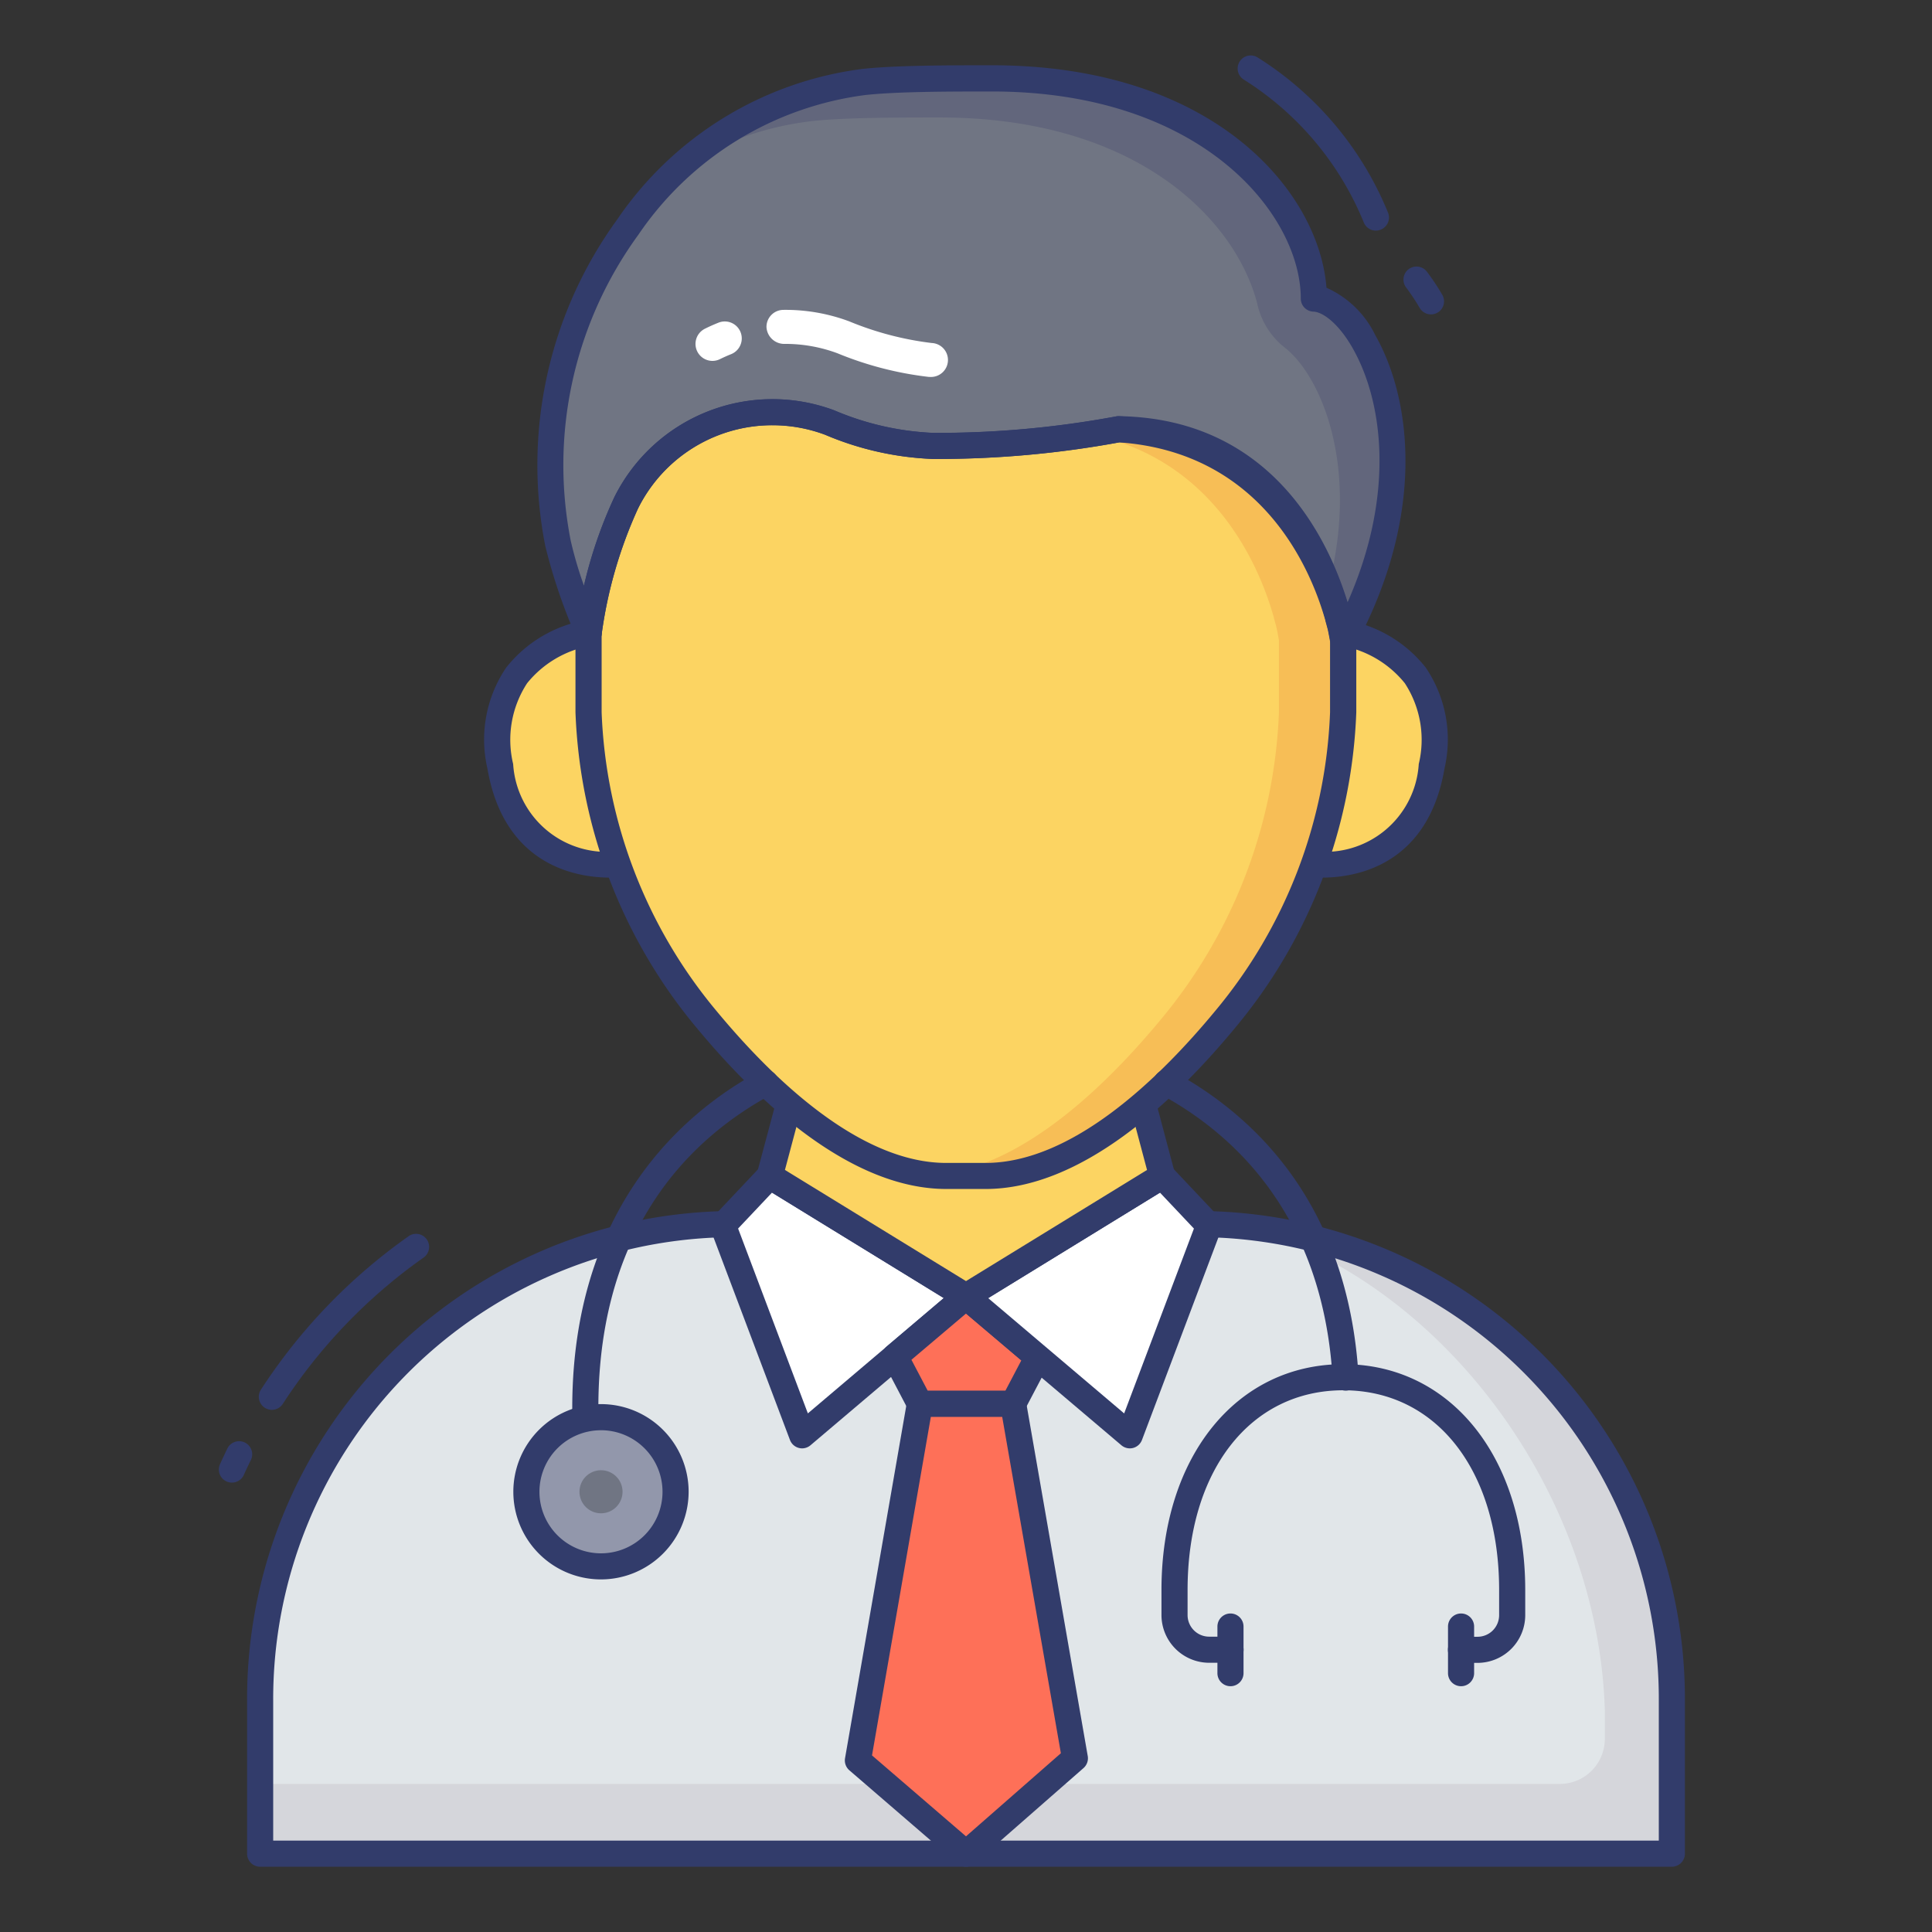 <svg height="512" viewBox="0 0 74 74" width="512" xmlns="http://www.w3.org/2000/svg"><rect x="0" y="0" width="74" height="74" fill="#333333" stroke="none"/><g id="Icons"><path d="m22.545 24.241a4.085 4.085 0 0 0 -3.381 5.106 4.071 4.071 0 0 0 4.511 3.753" fill="#fcd462"/><path d="m23.368 33.615c-1.265 0-4.058-.438-4.7-4.184a4.915 4.915 0 0 1 .721-3.862 4.982 4.982 0 0 1 3.086-1.823.5.5 0 0 1 .137.991 4.02 4.02 0 0 0 -2.422 1.432 3.963 3.963 0 0 0 -.535 3.095 3.588 3.588 0 0 0 3.984 3.343.5.5 0 0 1 .066 1c-.092.003-.205.008-.337.008z" fill="#323c6b"/><path d="m51.455 24.241a4.085 4.085 0 0 1 3.381 5.106 4.071 4.071 0 0 1 -4.511 3.753" fill="#fcd462"/><path d="m50.632 33.615c-.131 0-.245 0-.34-.011a.5.5 0 0 1 -.466-.532.506.506 0 0 1 .532-.466 3.59 3.59 0 0 0 3.984-3.343 3.963 3.963 0 0 0 -.535-3.095 4.02 4.02 0 0 0 -2.422-1.432.5.5 0 0 1 .137-.991 4.982 4.982 0 0 1 3.086 1.823 4.915 4.915 0 0 1 .721 3.862c-.64 3.747-3.429 4.185-4.697 4.185z" fill="#323c6b"/><path d="m46.309 46.89a18.283 18.283 0 0 1 17.727 18.274v5.836h-54.072v-5.836a18.283 18.283 0 0 1 17.727-18.274" fill="#e1e6e9"/><path d="m47.917 47.018c7.494 2.283 13.311 10.264 13.552 18.5v1.082a1.729 1.729 0 0 1 -1.729 1.729h-49.776v2.671h54.072v-5.836a18.279 18.279 0 0 0 -16.119-18.146z" fill="#d5d6db"/><path d="m27.692 46.94 1.793-1.898 7.515 4.614-6.276 5.32z" fill="#fff"/><path d="m30.725 55.476a.493.493 0 0 1 -.125-.016.5.5 0 0 1 -.343-.307l-3.032-8.036a.5.5 0 0 1 .1-.52l1.793-1.9a.5.5 0 0 1 .625-.083l7.515 4.614a.5.5 0 0 1 .062.808l-6.275 5.32a.5.5 0 0 1 -.32.12zm-2.454-8.42 2.672 7.08 5.208-4.416-6.581-4.04z" fill="#323c6b"/><path d="m39.747 51.985-.939 1.787h-3.575l-.952-1.811 2.719-2.305z" fill="#fe7058"/><path d="m38.808 54.271h-3.576a.5.5 0 0 1 -.442-.271l-.951-1.811a.5.5 0 0 1 .119-.614l2.719-2.305a.5.5 0 0 1 .646 0l2.747 2.33a.5.5 0 0 1 .119.614l-.939 1.786a.5.5 0 0 1 -.442.271zm-3.273-1h2.972l.612-1.165-2.119-1.794-2.09 1.771z" fill="#323c6b"/><path d="m32.858 67.429 2.375-13.657h3.575l2.363 13.574-4.172 3.654z" fill="#fe7058"/><path d="m37 71.5a.5.5 0 0 1 -.326-.122l-4.141-3.571a.5.5 0 0 1 -.166-.464l2.373-13.657a.5.5 0 0 1 .492-.415h3.575a.5.5 0 0 1 .492.414l2.364 13.575a.5.5 0 0 1 -.163.462l-4.172 3.654a.5.5 0 0 1 -.328.124zm-3.6-4.264 3.6 3.1 3.634-3.183-2.247-12.882h-2.734z" fill="#323c6b"/><path d="m46.308 46.94-1.793-1.898-7.515 4.614 6.276 5.32z" fill="#fff"/><path d="m43.275 55.476a.5.5 0 0 1 -.323-.119l-6.275-5.32a.5.5 0 0 1 .062-.808l7.515-4.614a.5.5 0 0 1 .625.083l1.793 1.9a.5.5 0 0 1 .1.52l-3.032 8.036a.5.5 0 0 1 -.343.307.493.493 0 0 1 -.122.015zm-5.425-5.755 5.208 4.416 2.672-7.08-1.3-1.376z" fill="#323c6b"/><path d="m30.148 42.565-.66 2.476-.003.001 7.515 4.614 7.515-4.614-.003-.001-.651-2.448" fill="#fcd462"/><path d="m37 50.156a.5.5 0 0 1 -.262-.074l-7.515-4.614a.5.5 0 0 1 -.223-.555l.662-2.477a.5.5 0 0 1 .967.258l-.564 2.117 6.935 4.258 6.934-4.257-.556-2.09a.5.5 0 0 1 .967-.257l.641 2.413.009.028a.5.5 0 0 1 -.218.562l-7.515 4.614a.5.5 0 0 1 -.262.074z" fill="#323c6b"/><path d="m51.454 24.527v2.755a19.529 19.529 0 0 1 -4.516 11.757c-2.184 2.637-5.628 6-9.189 6h-1.5c-3.562 0-7.005-3.365-9.189-6a19.529 19.529 0 0 1 -4.516-11.757v-3.04a17.5 17.5 0 0 1 1.436-4.978 6.232 6.232 0 0 1 7.8-3.08 11.226 11.226 0 0 0 3.955.9 37.672 37.672 0 0 0 7.1-.639c5.884.374 7.841 5.165 8.412 7.192.01 0 .01 0 0 .01.039.138.069.256.1.364.077.319.107.516.107.516z" fill="#fcd462"/><path d="m51.355 24.006c-.03-.108-.059-.226-.1-.364.01-.01.01-.01 0-.01-.571-2.027-2.529-6.818-8.412-7.192-.359.07-.739.127-1.114.186 4.829.962 6.533 5.145 7.057 7.007.01 0 .01 0 0 .01.039.138.069.256.1.364.069.325.1.521.1.521v2.755a19.53 19.53 0 0 1 -4.516 11.757c-2.084 2.516-5.316 5.688-8.7 5.974.162.014.324.028.487.028h1.5c3.562 0 7.005-3.365 9.19-6a19.529 19.529 0 0 0 4.516-11.757v-2.758s-.039-.196-.108-.521z" fill="#f7be56"/><path d="m22.547 24.742a.5.5 0 0 1 -.5-.5v-.127a.5.5 0 1 1 1 0v.127a.5.5 0 0 1 -.5.5z" fill="#323c6b"/><path d="m51.454 24.527s-.03-.2-.1-.521c-.03-.108-.059-.236-.1-.364.01-.01.01-.01 0-.01-.561-2.1-2.5-7.1-8.412-7.192a37.672 37.672 0 0 1 -7.1.639 11.226 11.226 0 0 1 -3.955-.9 6.232 6.232 0 0 0 -7.8 3.08 17.5 17.5 0 0 0 -1.436 4.978 20.73 20.73 0 0 1 -1.171-3.424c-1.712-7.861 3.729-16.8 11.718-17.68 1.256-.133 3.322-.133 4.896-.133 8.658 0 12.328 5.146 12.328 8.432 1.909.079 5.047 5.854 1.132 13.095z" fill="#707583"/><path d="m50.322 11.432c0-3.286-3.67-8.432-12.328-8.432-1.574 0-3.64 0-4.9.138a12.363 12.363 0 0 0 -6.974 3.254 11.945 11.945 0 0 1 4.985-1.754c1.26-.138 3.326-.138 4.895-.138 7.586 0 11.342 3.95 12.157 7.138a2.924 2.924 0 0 0 1.01 1.642c1.441 1.088 2.917 4.618 1.71 9.191.163.436.288.836.375 1.161.01 0 .01 0 0 .01.039.128.069.256.1.364.069.325.1.521.1.521 3.917-7.241.779-13.016-1.13-13.095z" fill="#62667c"/><path d="m22.43 55.114a.5.5 0 0 1 -.5-.484c-.271-8.325 4.363-12.088 7.149-13.591a.5.5 0 1 1 .475.88c-3.154 1.702-6.866 5.281-6.624 12.681a.5.5 0 0 1 -.483.516z" fill="#323c6b"/><circle cx="23.02" cy="57.138" fill="#9297ab" r="2.857"/><path d="m23.02 60.495a3.357 3.357 0 1 1 3.356-3.357 3.361 3.361 0 0 1 -3.356 3.357zm0-5.713a2.357 2.357 0 1 0 2.356 2.356 2.359 2.359 0 0 0 -2.356-2.357z" fill="#323c6b"/><circle cx="23.02" cy="57.138" fill="#707583" r=".825"/><g fill="#323c6b"><path d="m51.542 53.265a.5.5 0 0 1 -.5-.47c-.374-6.25-3.793-9.369-6.6-10.885a.5.5 0 0 1 .477-.88c3.025 1.637 6.717 5 7.118 11.705a.5.5 0 0 1 -.469.529z"/><path d="m56.592 63.692h-.633a.5.5 0 1 1 0-1h.633a.828.828 0 0 0 .828-.828v-.964c0-4.575-2.4-7.649-5.966-7.649s-5.967 3.074-5.967 7.649v.96a.828.828 0 0 0 .828.828h.817a.5.5 0 0 1 0 1h-.817a1.83 1.83 0 0 1 -1.828-1.828v-.96c0-5.092 2.865-8.649 6.967-8.649s6.966 3.561 6.966 8.649v.96a1.83 1.83 0 0 1 -1.828 1.832z"/><path d="m47.13 64.586a.5.5 0 0 1 -.5-.5v-1.786a.5.5 0 0 1 1 0v1.789a.5.5 0 0 1 -.5.497z"/><path d="m55.962 64.586a.5.5 0 0 1 -.5-.5v-1.786a.5.5 0 0 1 1 0v1.789a.5.5 0 0 1 -.5.497z"/><path d="m10.413 54a.5.5 0 0 1 -.419-.773 21.535 21.535 0 0 1 5.635-5.862.5.5 0 1 1 .576.816 20.55 20.55 0 0 0 -5.373 5.591.5.5 0 0 1 -.419.228z"/><path d="m8.883 56.787a.5.5 0 0 1 -.456-.706q.136-.3.281-.6a.5.5 0 0 1 .9.444c-.093.186-.181.373-.266.562a.5.5 0 0 1 -.459.3z"/><path d="m52.7 8.833a.5.5 0 0 1 -.467-.32 11.666 11.666 0 0 0 -4.6-5.469.5.5 0 1 1 .543-.84 12.679 12.679 0 0 1 4.992 5.948.5.5 0 0 1 -.287.646.494.494 0 0 1 -.181.035z"/><path d="m54.809 12.042a.5.5 0 0 1 -.432-.248 8.423 8.423 0 0 0 -.521-.785.5.5 0 1 1 .8-.6 9.073 9.073 0 0 1 .586.881.5.5 0 0 1 -.432.752z"/><path d="m64.036 71.5h-54.072a.5.5 0 0 1 -.5-.5v-5.836a18.688 18.688 0 0 1 18.213-18.774.494.494 0 0 1 .515.485.5.5 0 0 1 -.485.515 17.692 17.692 0 0 0 -17.243 17.774v5.336h53.072v-5.336a17.691 17.691 0 0 0 -17.241-17.774.5.5 0 0 1 -.485-.515.519.519 0 0 1 .515-.485 18.688 18.688 0 0 1 18.211 18.774v5.836a.5.5 0 0 1 -.5.5z"/><path d="m51.454 25.027a.5.5 0 0 1 -.494-.424c0-.007-.03-.192-.094-.495l-.023-.086c-.019-.075-.04-.155-.064-.235a.506.506 0 0 1 -.015-.065c-.553-2.038-2.411-6.671-7.875-6.781a38.542 38.542 0 0 1 -7.147.638 11.675 11.675 0 0 1 -4.13-.927 5.757 5.757 0 0 0 -7.177 2.828 17.076 17.076 0 0 0 -1.391 4.82.5.5 0 0 1 -.423.439.508.508 0 0 1 -.533-.3 21.419 21.419 0 0 1 -1.2-3.515 16 16 0 0 1 2.754-12.52 13.413 13.413 0 0 1 9.4-5.765c1.284-.139 3.318-.139 4.952-.139 8.525 0 12.531 4.85 12.813 8.521a3.794 3.794 0 0 1 1.872 1.821c1.4 2.468 1.934 6.9-.785 11.923a.5.5 0 0 1 -.44.262zm-8.609-9.087h.008c5.846.087 8.023 4.709 8.763 7.127 1.835-4.147 1.352-7.693.194-9.731-.54-.95-1.146-1.39-1.508-1.4a.5.5 0 0 1 -.479-.5c0-3.2-3.759-7.932-11.828-7.932-1.525 0-3.613 0-4.845.135a12.429 12.429 0 0 0 -8.7 5.354 14.983 14.983 0 0 0 -2.589 11.722 15.085 15.085 0 0 0 .506 1.717 16.833 16.833 0 0 1 1.161-3.381 6.763 6.763 0 0 1 8.429-3.332 10.84 10.84 0 0 0 3.78.863 37.436 37.436 0 0 0 7.008-.63.482.482 0 0 1 .1-.012z"/><path d="m37.748 45.541h-1.5c-3.68 0-7.237-3.362-9.574-6.183a20 20 0 0 1 -4.632-12.076v-3.04a17.719 17.719 0 0 1 1.485-5.194 6.763 6.763 0 0 1 8.429-3.332 10.84 10.84 0 0 0 3.78.863 37.436 37.436 0 0 0 7.008-.63.566.566 0 0 1 .127-.008c6.117.388 8.21 5.3 8.84 7.478l.01.022a.467.467 0 0 1 .035.149l.077.285c.079.369.11.576.11.576a.5.5 0 0 1 .006.076v2.755a20 20 0 0 1 -4.632 12.076c-2.33 2.821-5.887 6.183-9.569 6.183zm-8.148-29.252a5.72 5.72 0 0 0 -5.162 3.191 17.076 17.076 0 0 0 -1.394 4.82v2.985a18.961 18.961 0 0 0 4.4 11.438c2.2 2.655 5.514 5.82 8.8 5.82h1.5c3.293 0 6.605-3.165 8.8-5.82a18.961 18.961 0 0 0 4.4-11.438v-2.717c-.012-.068-.04-.23-.088-.459l-.091-.331c0-.017-.008-.033-.011-.05-.557-1.95-2.423-6.4-7.889-6.784a38.542 38.542 0 0 1 -7.135.636 11.675 11.675 0 0 1 -4.13-.927 5.749 5.749 0 0 0 -2-.364z"/></g><path d="m35.628 14.436a.549.549 0 0 1 -.057 0 13.127 13.127 0 0 1 -3.5-.907 5.74 5.74 0 0 0 -2.054-.357.681.681 0 0 1 -.659-.641.651.651 0 0 1 .642-.662 6.969 6.969 0 0 1 2.526.439 12.02 12.02 0 0 0 3.16.83.65.65 0 0 1 -.055 1.3z" fill="#fff"/><path d="m27.29 13.823a.65.65 0 0 1 -.29-1.232c.17-.085.346-.163.522-.233a.65.65 0 1 1 .478 1.209c-.143.057-.284.12-.423.188a.643.643 0 0 1 -.287.068z" fill="#fff"/></g></svg>